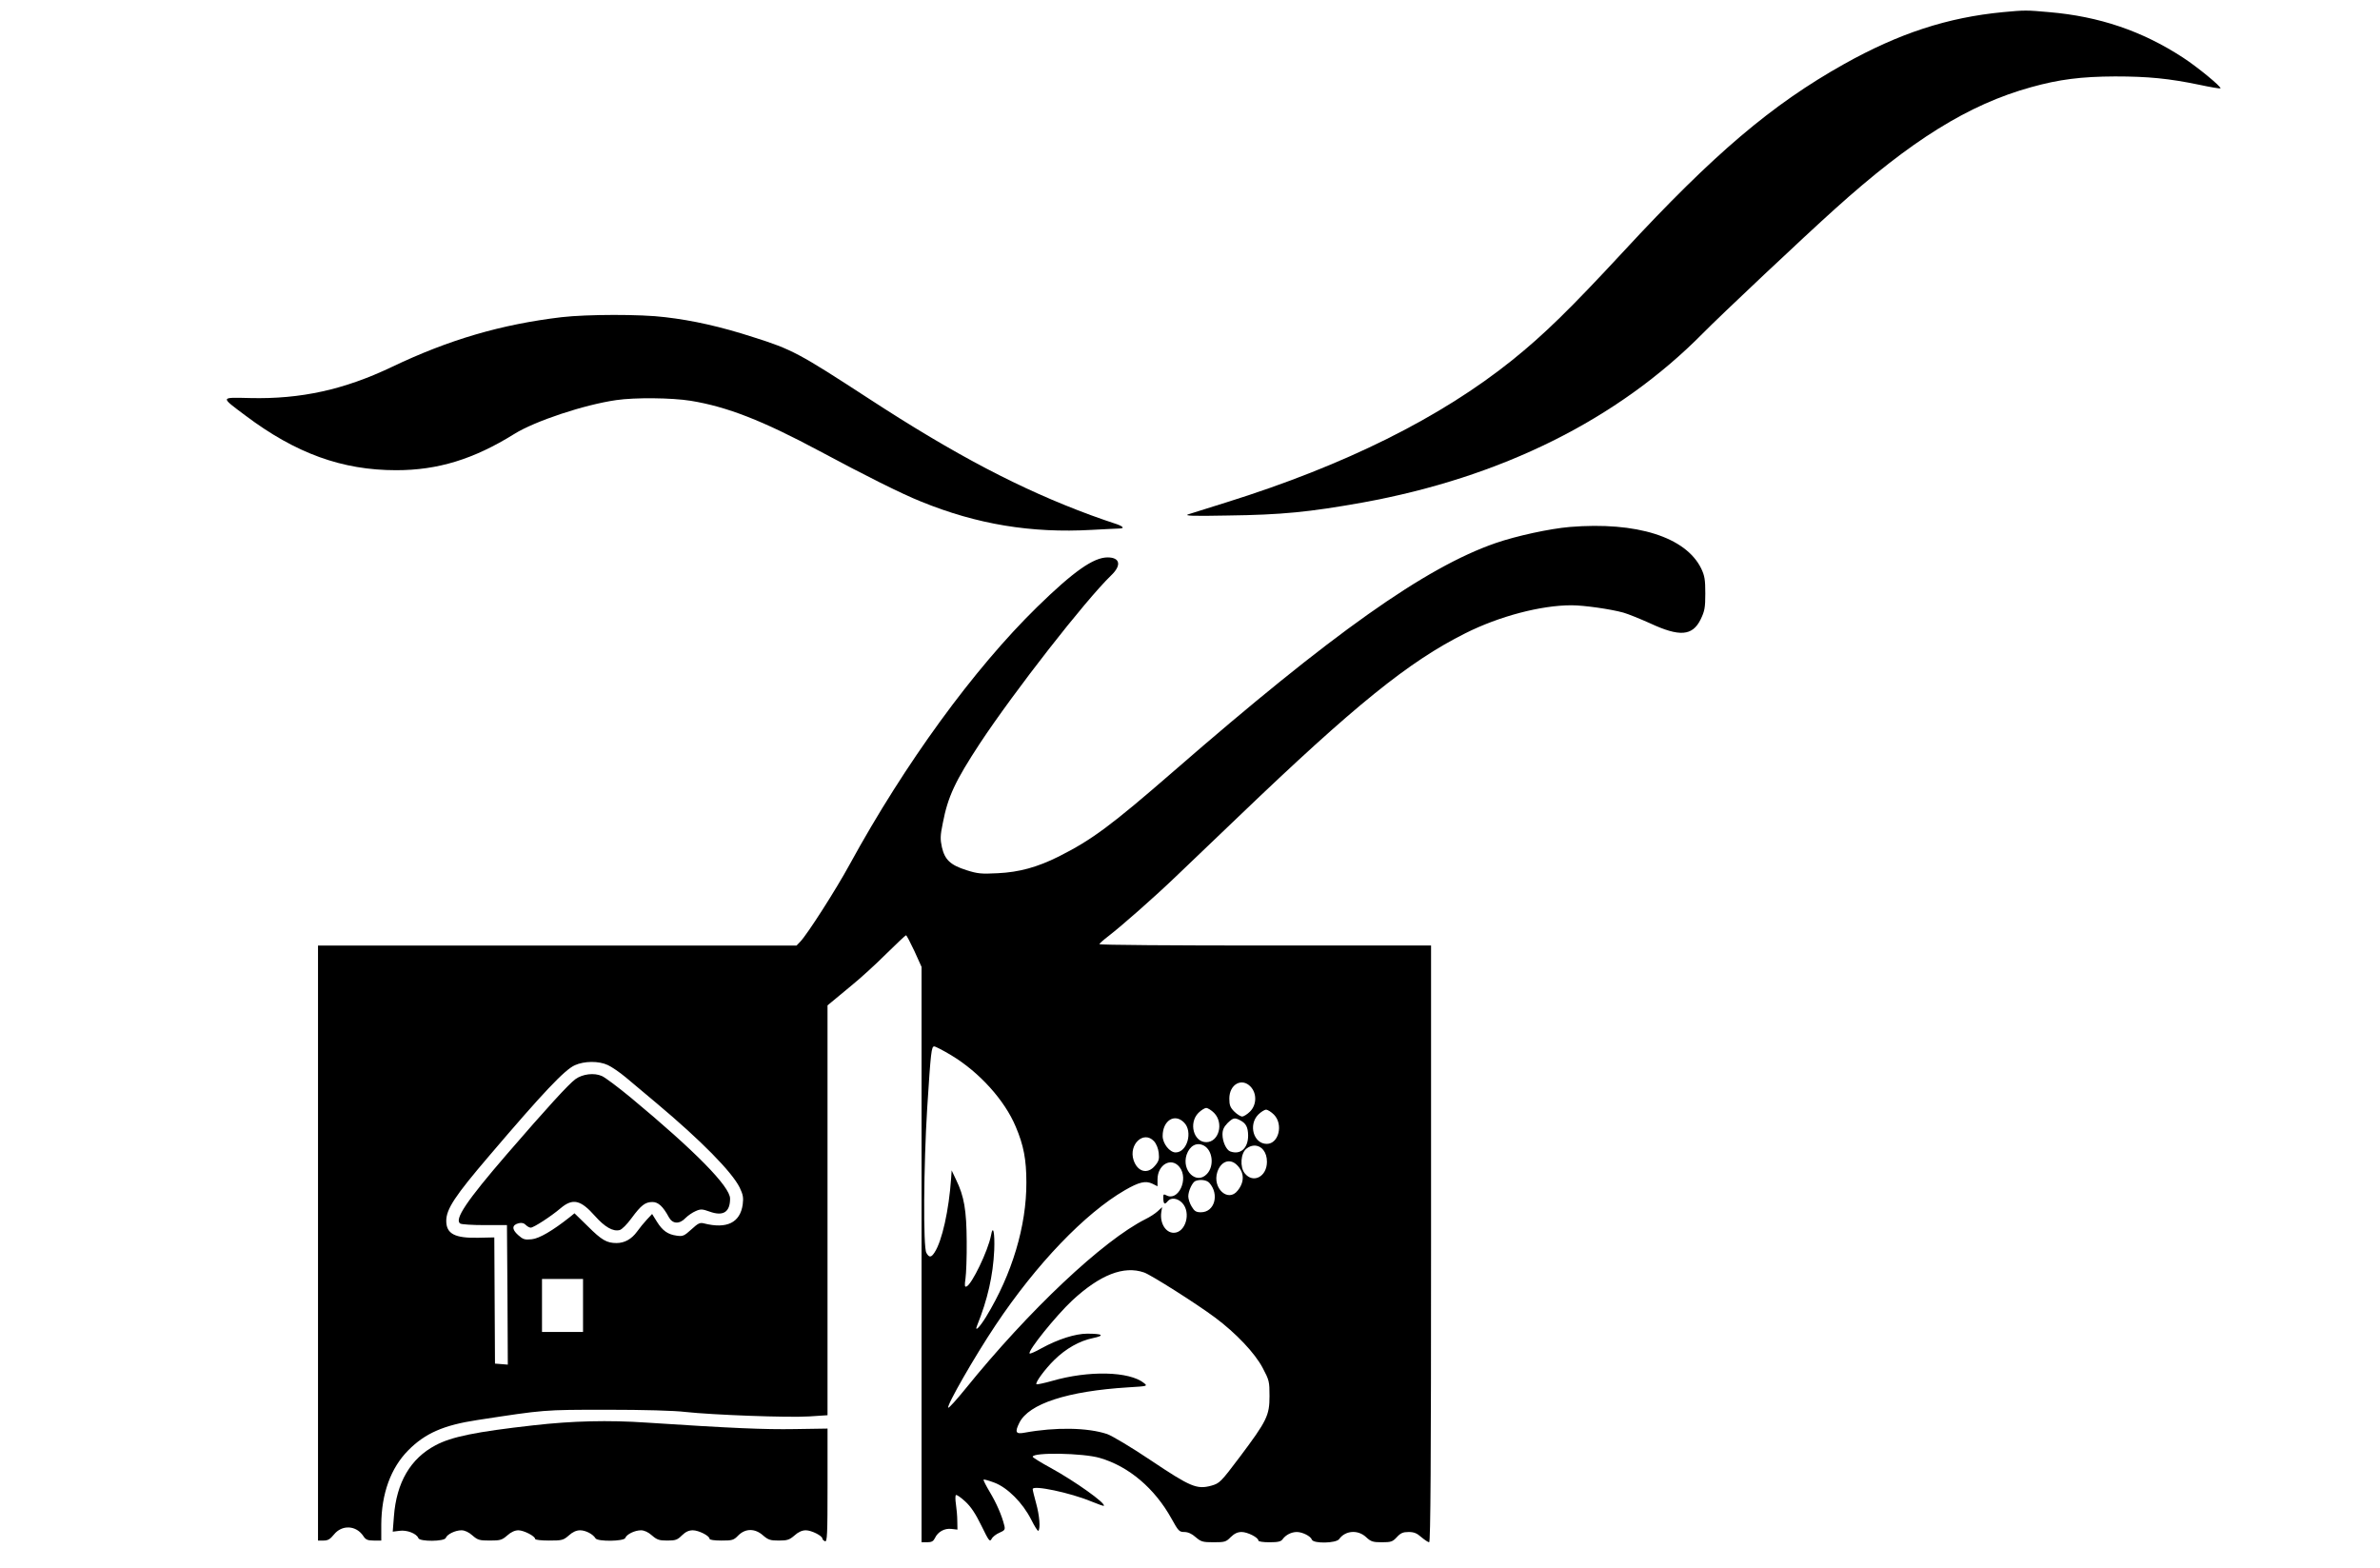 <?xml version="1.0" standalone="no"?>
<!DOCTYPE svg PUBLIC "-//W3C//DTD SVG 20010904//EN"
 "http://www.w3.org/TR/2001/REC-SVG-20010904/DTD/svg10.dtd">
<svg version="1.0" xmlns="http://www.w3.org/2000/svg"
 width="1392pt" height="917pt" viewBox="0 0 1392 917"
 preserveAspectRatio="xMidYMid meet">

<g transform="translate(0,917) scale(0.1,-0.1)"
fill="#000000" stroke="none">
<path d="M11715 9099 c-324 -31 -609 -124 -930 -304 -421 -236 -760 -523
-1289 -1095 -316 -341 -465 -486 -651 -636 -420 -337 -978 -615 -1672 -832
-103 -32 -204 -64 -223 -70 -27 -9 25 -11 230 -7 316 4 477 20 790 76 811 147
1491 485 1990 990 101 103 593 566 770 725 448 404 784 613 1149 714 165 46
293 62 491 63 194 0 316 -12 494 -49 65 -14 120 -23 123 -21 8 8 -138 128
-222 182 -237 154 -487 239 -780 264 -133 12 -142 12 -270 0z"/>
<path d="M3285 7315 c-353 -42 -658 -131 -993 -291 -279 -133 -532 -189 -829
-182 -177 4 -176 9 -28 -102 295 -222 566 -320 882 -320 244 0 453 64 691 212
122 76 409 171 596 198 110 16 323 14 436 -4 213 -35 419 -115 755 -295 259
-139 478 -249 591 -294 328 -134 646 -186 999 -166 77 4 151 8 164 8 33 1 17
15 -34 31 -22 7 -83 28 -135 47 -409 151 -793 352 -1299 682 -409 266 -447
287 -678 360 -186 60 -349 97 -513 116 -142 18 -457 17 -605 0z"/>
<path d="M9181 6088 c-117 -10 -311 -52 -433 -94 -413 -143 -956 -528 -1883
-1334 -367 -319 -478 -401 -672 -499 -126 -63 -232 -92 -357 -98 -97 -5 -118
-3 -184 18 -94 30 -126 61 -143 134 -10 46 -10 68 5 140 30 157 73 247 217
467 201 304 617 837 768 983 62 59 52 105 -21 105 -83 0 -200 -83 -412 -290
-371 -363 -773 -915 -1096 -1505 -80 -147 -247 -408 -289 -452 l-22 -23 -1399
0 -1400 0 0 -1740 0 -1740 33 0 c25 0 38 8 60 35 47 59 131 55 173 -10 13 -20
25 -25 60 -25 l44 0 0 93 c1 181 55 331 158 435 98 99 206 147 405 177 393 60
383 60 757 60 215 0 396 -5 460 -13 155 -17 599 -34 723 -26 l107 7 0 1198 0
1199 23 19 c12 10 65 54 117 97 52 42 144 126 204 186 60 59 112 108 115 108
4 0 25 -42 49 -92 l42 -93 0 -1682 0 -1683 33 0 c26 0 36 6 45 24 17 37 56 59
97 54 l35 -4 -1 51 c0 27 -4 72 -8 98 -4 26 -4 50 0 53 5 3 29 -14 54 -37 33
-30 61 -72 95 -142 44 -90 49 -97 60 -77 6 12 27 28 46 36 30 13 34 18 28 42
-14 58 -46 131 -85 196 -22 37 -39 70 -36 72 2 3 30 -5 62 -17 78 -29 167
-119 216 -216 20 -40 39 -70 42 -66 13 13 7 89 -13 161 -11 39 -20 77 -20 83
0 25 219 -21 342 -72 39 -16 73 -28 74 -26 14 14 -169 144 -309 221 -59 32
-107 62 -107 66 0 27 295 22 393 -7 169 -49 321 -178 419 -355 40 -72 45 -78
75 -78 21 0 44 -10 66 -30 32 -27 41 -30 105 -30 65 0 73 2 100 30 22 21 40
30 64 30 34 0 98 -32 98 -50 0 -6 28 -10 64 -10 52 0 68 4 78 18 18 25 51 42
83 42 32 0 81 -24 88 -45 10 -24 141 -21 159 3 36 51 110 57 158 12 28 -26 39
-30 92 -30 54 0 63 3 88 30 22 24 36 30 69 30 31 0 48 -7 74 -30 19 -16 40
-30 46 -30 8 0 11 466 11 1745 l0 1745 -970 0 c-533 0 -970 3 -970 8 1 4 24
25 53 47 79 61 270 229 397 351 63 60 227 217 365 349 678 650 995 906 1325
1071 199 100 443 164 621 164 72 0 228 -22 304 -43 28 -8 97 -36 155 -62 174
-81 249 -75 297 23 23 48 27 67 27 151 0 81 -4 104 -24 146 -90 184 -377 275
-769 243z m-3617 -3090 c163 -98 312 -262 377 -418 46 -108 62 -192 62 -325 1
-255 -84 -538 -236 -787 -38 -62 -69 -92 -52 -50 61 151 93 291 100 440 4 103
-7 154 -19 86 -17 -89 -112 -286 -143 -298 -11 -5 -12 5 -6 47 4 28 8 126 7
217 -1 182 -15 264 -62 360 l-26 55 -3 -45 c-13 -188 -53 -368 -97 -435 -20
-31 -32 -31 -48 -2 -19 33 -16 509 5 847 21 331 25 360 41 360 7 0 52 -23 100
-52z m-2009 -57 c22 -10 69 -42 105 -72 36 -30 117 -98 180 -151 261 -219 440
-401 486 -493 20 -42 23 -59 18 -99 -15 -107 -93 -145 -227 -111 -23 6 -34 1
-73 -35 -42 -38 -50 -42 -85 -37 -53 7 -84 29 -117 82 l-28 45 -30 -32 c-17
-18 -43 -50 -58 -71 -32 -44 -73 -67 -120 -67 -57 0 -87 17 -168 98 l-78 76
-27 -22 c-100 -79 -179 -126 -224 -130 -40 -4 -50 -1 -79 25 -38 34 -36 59 4
69 17 4 31 1 41 -10 9 -9 22 -16 29 -16 17 0 119 66 174 113 72 61 118 50 202
-45 57 -64 105 -92 144 -82 13 3 43 33 70 70 56 76 80 94 122 94 34 0 62 -26
96 -89 22 -40 62 -42 98 -4 14 14 40 32 59 40 29 13 39 12 81 -3 80 -29 120
-3 120 76 0 70 -203 277 -580 590 -74 61 -151 119 -170 127 -45 20 -112 12
-154 -18 -39 -28 -167 -168 -402 -440 -234 -271 -309 -382 -272 -405 7 -5 72
-9 143 -9 l130 0 3 -408 2 -408 -37 3 -38 3 -2 369 -2 369 -94 -2 c-137 -3
-187 23 -187 99 0 69 52 147 251 380 317 372 441 503 501 530 55 25 140 26
193 1z m3760 -127 c37 -40 35 -106 -4 -145 -16 -16 -37 -29 -46 -29 -9 0 -30
13 -46 29 -24 24 -29 38 -29 76 0 84 74 124 125 69z m-214 -153 c58 -59 28
-171 -46 -171 -74 0 -104 112 -46 171 16 16 37 29 46 29 9 0 30 -13 46 -29z
m350 -10 c56 -57 28 -171 -42 -171 -77 0 -109 111 -50 171 16 16 37 29 46 29
9 0 30 -13 46 -29z m-526 -46 c53 -52 19 -175 -49 -175 -35 0 -76 52 -76 96 0
90 70 135 125 79z m328 13 c35 -18 46 -40 47 -89 0 -75 -45 -115 -105 -93 -23
9 -45 57 -45 99 0 27 8 44 29 66 33 32 42 34 74 17z m-504 -122 c14 -15 25
-42 28 -68 4 -37 1 -49 -22 -76 -43 -52 -102 -36 -125 33 -30 92 59 175 119
111z m292 -26 c52 -28 62 -120 18 -166 -61 -65 -149 19 -119 112 18 53 59 76
101 54z m348 -26 c14 -18 21 -41 21 -69 0 -87 -81 -129 -130 -67 -29 36 -24
117 10 144 33 27 75 23 99 -8z m-154 -88 c43 -43 45 -98 4 -149 -56 -72 -150
14 -119 109 21 63 74 81 115 40z m-336 -12 c55 -70 -8 -202 -77 -165 -17 9
-19 7 -18 -19 1 -33 8 -37 26 -15 19 23 58 18 85 -11 53 -57 19 -174 -50 -174
-48 0 -82 57 -73 120 l5 30 -26 -24 c-14 -13 -46 -34 -71 -46 -249 -125 -683
-534 -1053 -992 -52 -64 -97 -114 -101 -111 -11 11 154 299 277 483 239 358
523 654 756 789 83 48 121 57 161 38 l30 -15 0 40 c0 87 81 133 129 72z m174
-92 c60 -67 31 -172 -49 -172 -28 0 -38 6 -54 33 -11 17 -20 45 -20 60 0 32
24 83 42 90 28 11 66 6 81 -11z m-382 -524 c41 -14 309 -184 416 -264 122 -91
232 -207 278 -294 38 -72 40 -79 40 -165 0 -114 -15 -144 -173 -355 -113 -150
-119 -155 -167 -169 -85 -23 -121 -8 -354 148 -113 76 -229 145 -256 154 -114
38 -301 41 -482 8 -52 -10 -59 2 -31 58 55 111 281 185 637 207 113 7 114 7
92 25 -85 69 -324 75 -540 12 -46 -13 -86 -21 -89 -19 -9 9 50 89 104 142 68
67 148 112 226 128 72 15 58 26 -33 26 -69 0 -170 -32 -267 -85 -35 -20 -67
-34 -70 -31 -13 14 154 221 249 310 163 151 302 205 420 164z m-3281 -193 l0
-155 -120 0 -120 0 0 155 0 155 120 0 120 0 0 -155z"/>
<path d="M3120 834 c-338 -38 -480 -67 -573 -117 -146 -77 -228 -217 -243
-415 l-7 -90 40 5 c43 6 100 -16 110 -43 8 -21 151 -20 160 1 8 22 56 45 92
45 19 0 43 -11 64 -30 31 -27 41 -30 102 -30 61 0 71 3 102 30 22 20 45 30 65
30 31 0 98 -34 98 -51 0 -5 37 -9 81 -9 76 0 84 2 116 30 22 20 44 30 66 30
32 0 75 -22 90 -47 12 -20 166 -18 174 2 8 22 56 45 92 45 19 0 43 -11 64 -30
30 -26 43 -30 90 -30 48 0 59 4 85 30 22 21 40 30 64 30 34 0 98 -32 98 -50 0
-6 29 -10 69 -10 64 0 72 2 99 30 42 42 98 42 145 0 30 -26 43 -30 92 -30 49
0 62 4 92 30 22 20 44 30 66 30 33 0 97 -32 97 -49 0 -5 7 -11 15 -15 13 -5
15 36 15 327 l0 332 -193 -3 c-173 -3 -366 5 -867 38 -219 15 -434 10 -660
-16z"/>
</g>
</svg>
